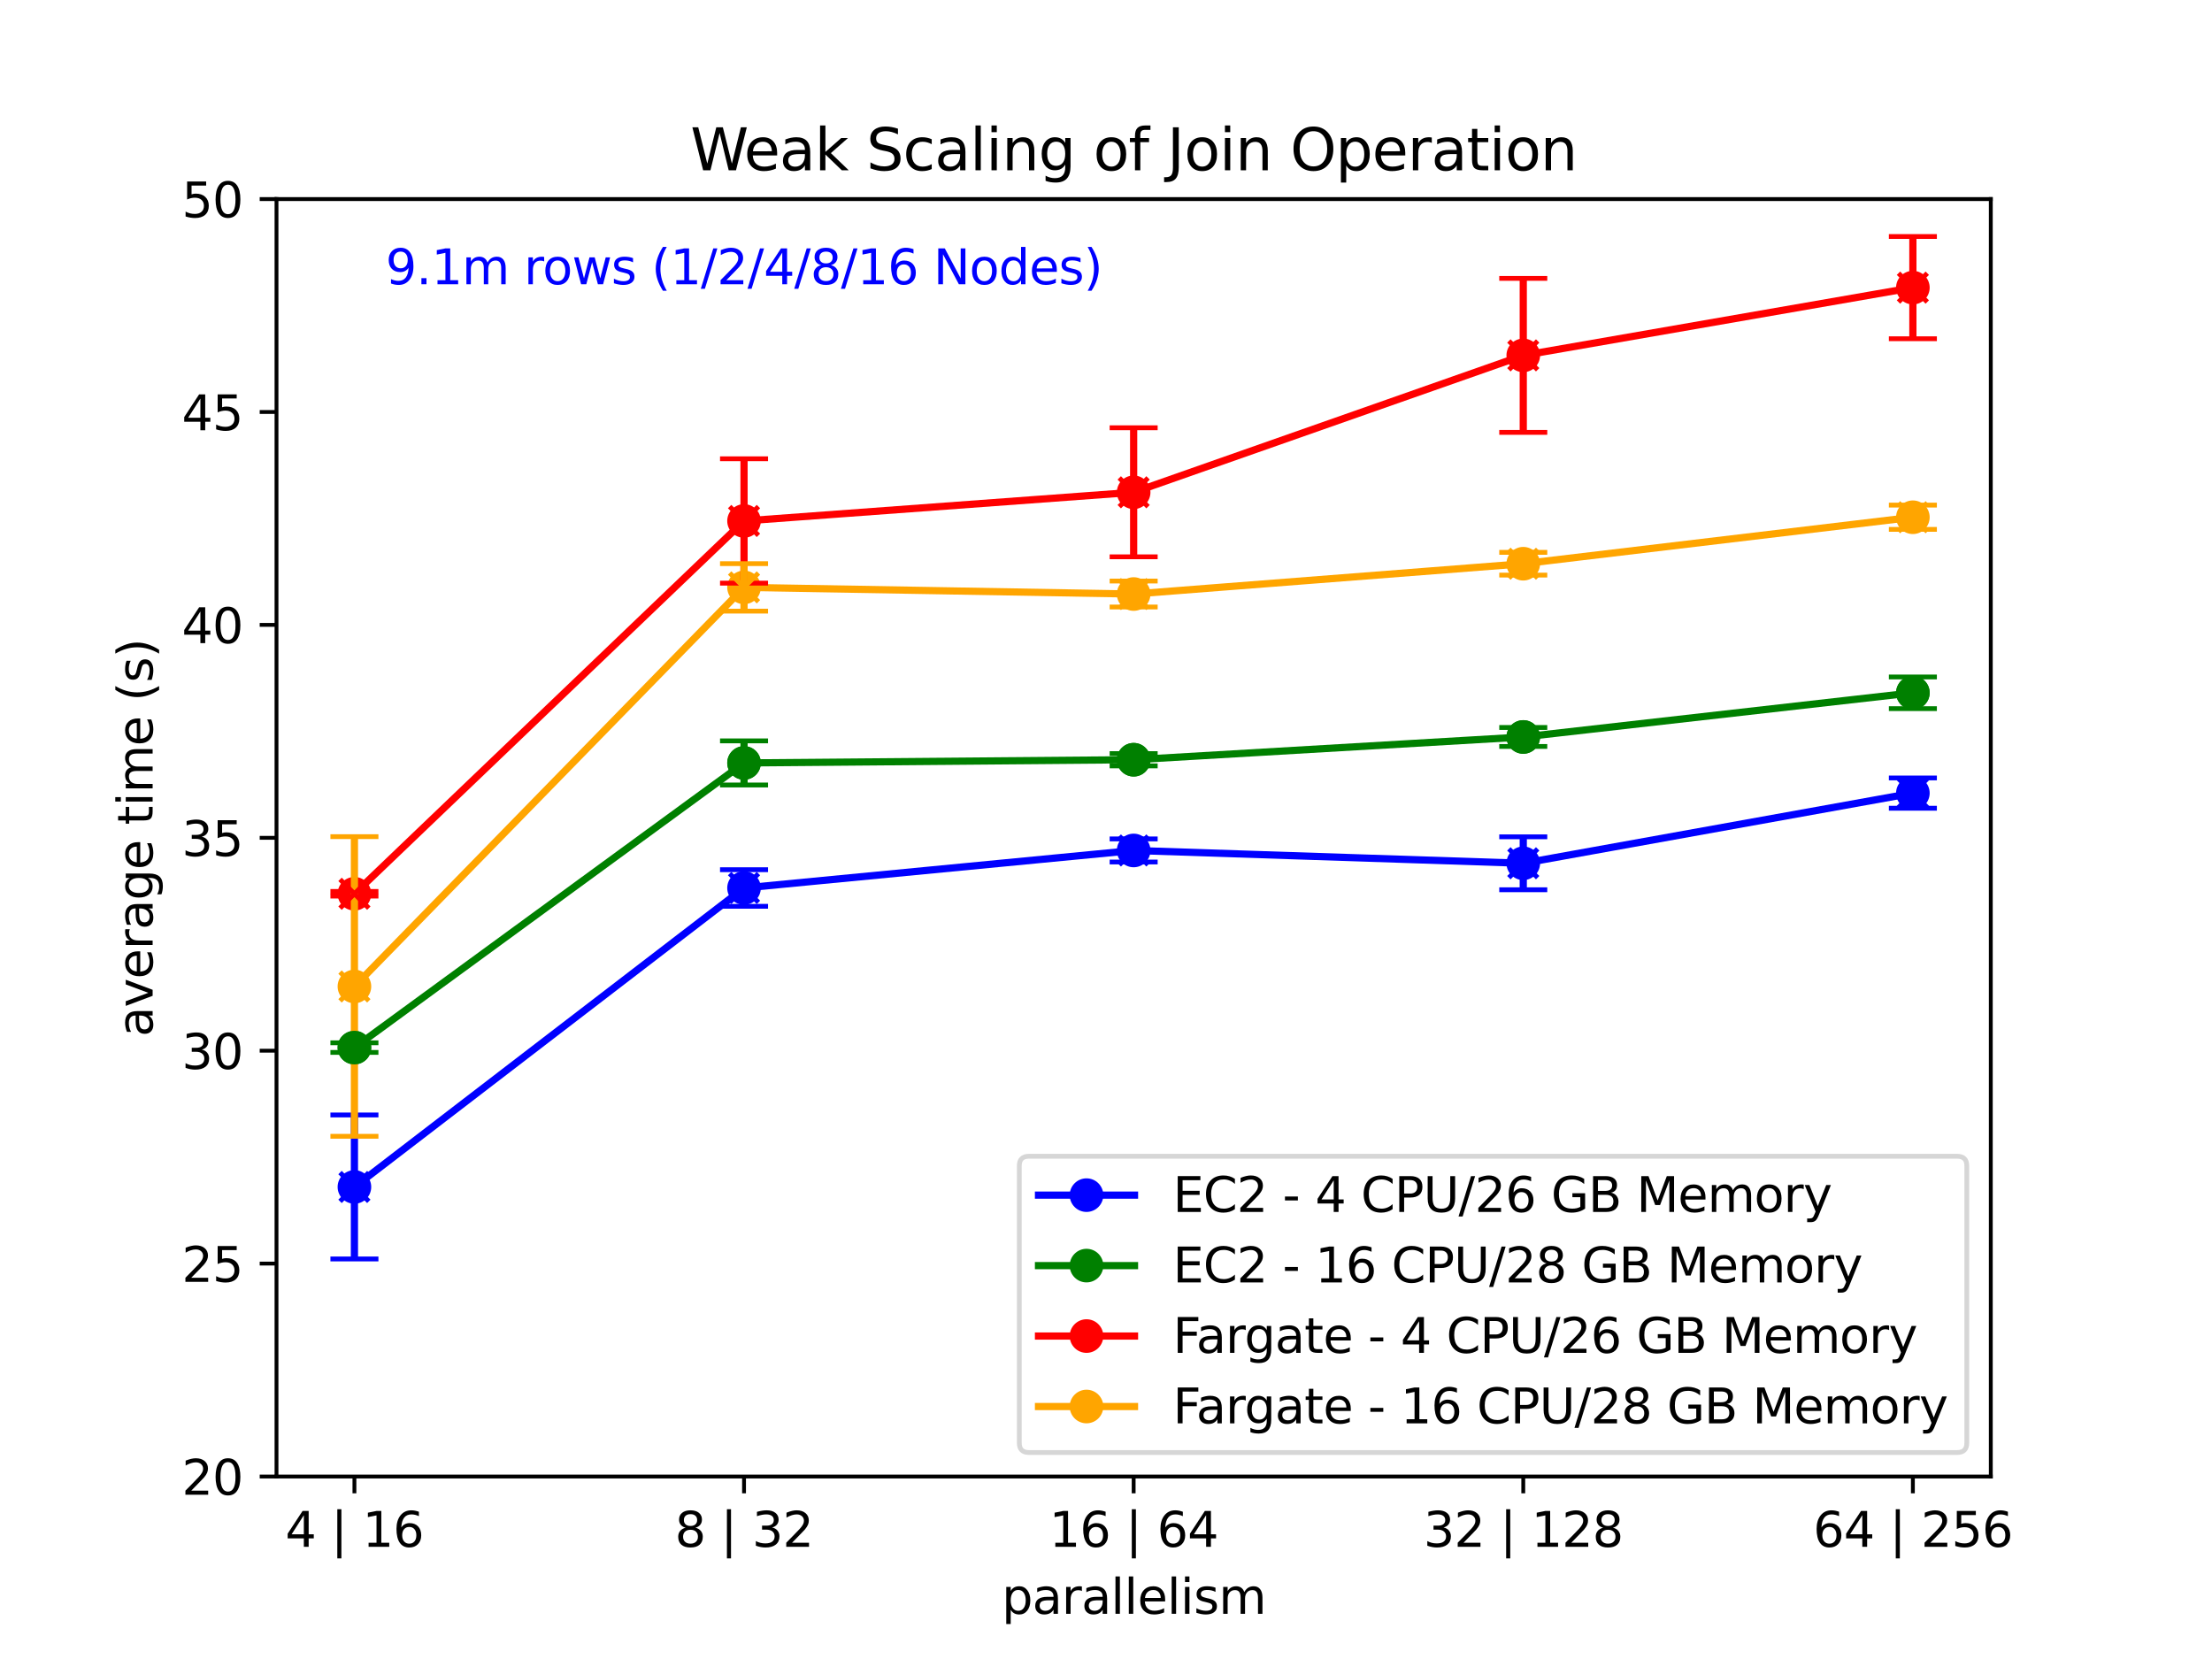 <?xml version="1.0" encoding="utf-8" standalone="no"?>
<!DOCTYPE svg PUBLIC "-//W3C//DTD SVG 1.1//EN"
  "http://www.w3.org/Graphics/SVG/1.1/DTD/svg11.dtd">
<svg xmlns:xlink="http://www.w3.org/1999/xlink" width="460.8pt" height="345.6pt" viewBox="0 0 460.8 345.6" xmlns="http://www.w3.org/2000/svg" version="1.1">
 <defs>
  <style type="text/css">*{stroke-linejoin: round; stroke-linecap: butt}</style>
 </defs>
 <g id="figure_1">
  <g id="patch_1">
   <path d="M 0 345.6 
L 460.8 345.6 
L 460.8 0 
L 0 0 
z
" style="fill: #ffffff"/>
  </g>
  <g id="axes_1">
   <g id="patch_2">
    <path d="M 57.6 307.584 
L 414.72 307.584 
L 414.72 41.472 
L 57.6 41.472 
z
" style="fill: #ffffff"/>
   </g>
   <g id="matplotlib.axis_1">
    <g id="xtick_1">
     <g id="line2d_1">
      <defs>
       <path id="m2f61c74925" d="M 0 0 
L 0 3.5 
" style="stroke: #000000; stroke-width: 0.8"/>
      </defs>
      <g>
       <use xlink:href="#m2f61c74925" x="73.833" y="307.584" style="stroke: #000000; stroke-width: 0.8"/>
      </g>
     </g>
     <g id="text_1">
      <!-- 4 | 16 -->
      <g transform="translate(59.426 322.226) scale(0.1 -0.1)">
       <defs>
        <path id="DejaVuSans-34" d="M 2419 4116 
L 825 1625 
L 2419 1625 
L 2419 4116 
z
M 2253 4666 
L 3047 4666 
L 3047 1625 
L 3713 1625 
L 3713 1100 
L 3047 1100 
L 3047 0 
L 2419 0 
L 2419 1100 
L 313 1100 
L 313 1709 
L 2253 4666 
z
" transform="scale(0.016)"/>
        <path id="DejaVuSans-20" transform="scale(0.016)"/>
        <path id="DejaVuSans-7c" d="M 1344 4891 
L 1344 -1509 
L 813 -1509 
L 813 4891 
L 1344 4891 
z
" transform="scale(0.016)"/>
        <path id="DejaVuSans-31" d="M 794 531 
L 1825 531 
L 1825 4091 
L 703 3866 
L 703 4441 
L 1819 4666 
L 2450 4666 
L 2450 531 
L 3481 531 
L 3481 0 
L 794 0 
L 794 531 
z
" transform="scale(0.016)"/>
        <path id="DejaVuSans-36" d="M 2113 2584 
Q 1688 2584 1439 2293 
Q 1191 2003 1191 1497 
Q 1191 994 1439 701 
Q 1688 409 2113 409 
Q 2538 409 2786 701 
Q 3034 994 3034 1497 
Q 3034 2003 2786 2293 
Q 2538 2584 2113 2584 
z
M 3366 4563 
L 3366 3988 
Q 3128 4100 2886 4159 
Q 2644 4219 2406 4219 
Q 1781 4219 1451 3797 
Q 1122 3375 1075 2522 
Q 1259 2794 1537 2939 
Q 1816 3084 2150 3084 
Q 2853 3084 3261 2657 
Q 3669 2231 3669 1497 
Q 3669 778 3244 343 
Q 2819 -91 2113 -91 
Q 1303 -91 875 529 
Q 447 1150 447 2328 
Q 447 3434 972 4092 
Q 1497 4750 2381 4750 
Q 2619 4750 2861 4703 
Q 3103 4656 3366 4563 
z
" transform="scale(0.016)"/>
       </defs>
       <use xlink:href="#DejaVuSans-34"/>
       <use xlink:href="#DejaVuSans-20" x="63.623"/>
       <use xlink:href="#DejaVuSans-7c" x="95.41"/>
       <use xlink:href="#DejaVuSans-20" x="129.102"/>
       <use xlink:href="#DejaVuSans-31" x="160.889"/>
       <use xlink:href="#DejaVuSans-36" x="224.512"/>
      </g>
     </g>
    </g>
    <g id="xtick_2">
     <g id="line2d_2">
      <g>
       <use xlink:href="#m2f61c74925" x="154.996" y="307.584" style="stroke: #000000; stroke-width: 0.8"/>
      </g>
     </g>
     <g id="text_2">
      <!-- 8 | 32 -->
      <g transform="translate(140.59 322.226) scale(0.1 -0.1)">
       <defs>
        <path id="DejaVuSans-38" d="M 2034 2216 
Q 1584 2216 1326 1975 
Q 1069 1734 1069 1313 
Q 1069 891 1326 650 
Q 1584 409 2034 409 
Q 2484 409 2743 651 
Q 3003 894 3003 1313 
Q 3003 1734 2745 1975 
Q 2488 2216 2034 2216 
z
M 1403 2484 
Q 997 2584 770 2862 
Q 544 3141 544 3541 
Q 544 4100 942 4425 
Q 1341 4750 2034 4750 
Q 2731 4750 3128 4425 
Q 3525 4100 3525 3541 
Q 3525 3141 3298 2862 
Q 3072 2584 2669 2484 
Q 3125 2378 3379 2068 
Q 3634 1759 3634 1313 
Q 3634 634 3220 271 
Q 2806 -91 2034 -91 
Q 1263 -91 848 271 
Q 434 634 434 1313 
Q 434 1759 690 2068 
Q 947 2378 1403 2484 
z
M 1172 3481 
Q 1172 3119 1398 2916 
Q 1625 2713 2034 2713 
Q 2441 2713 2670 2916 
Q 2900 3119 2900 3481 
Q 2900 3844 2670 4047 
Q 2441 4250 2034 4250 
Q 1625 4250 1398 4047 
Q 1172 3844 1172 3481 
z
" transform="scale(0.016)"/>
        <path id="DejaVuSans-33" d="M 2597 2516 
Q 3050 2419 3304 2112 
Q 3559 1806 3559 1356 
Q 3559 666 3084 287 
Q 2609 -91 1734 -91 
Q 1441 -91 1130 -33 
Q 819 25 488 141 
L 488 750 
Q 750 597 1062 519 
Q 1375 441 1716 441 
Q 2309 441 2620 675 
Q 2931 909 2931 1356 
Q 2931 1769 2642 2001 
Q 2353 2234 1838 2234 
L 1294 2234 
L 1294 2753 
L 1863 2753 
Q 2328 2753 2575 2939 
Q 2822 3125 2822 3475 
Q 2822 3834 2567 4026 
Q 2313 4219 1838 4219 
Q 1578 4219 1281 4162 
Q 984 4106 628 3988 
L 628 4550 
Q 988 4650 1302 4700 
Q 1616 4750 1894 4750 
Q 2613 4750 3031 4423 
Q 3450 4097 3450 3541 
Q 3450 3153 3228 2886 
Q 3006 2619 2597 2516 
z
" transform="scale(0.016)"/>
        <path id="DejaVuSans-32" d="M 1228 531 
L 3431 531 
L 3431 0 
L 469 0 
L 469 531 
Q 828 903 1448 1529 
Q 2069 2156 2228 2338 
Q 2531 2678 2651 2914 
Q 2772 3150 2772 3378 
Q 2772 3750 2511 3984 
Q 2250 4219 1831 4219 
Q 1534 4219 1204 4116 
Q 875 4013 500 3803 
L 500 4441 
Q 881 4594 1212 4672 
Q 1544 4750 1819 4750 
Q 2544 4750 2975 4387 
Q 3406 4025 3406 3419 
Q 3406 3131 3298 2873 
Q 3191 2616 2906 2266 
Q 2828 2175 2409 1742 
Q 1991 1309 1228 531 
z
" transform="scale(0.016)"/>
       </defs>
       <use xlink:href="#DejaVuSans-38"/>
       <use xlink:href="#DejaVuSans-20" x="63.623"/>
       <use xlink:href="#DejaVuSans-7c" x="95.41"/>
       <use xlink:href="#DejaVuSans-20" x="129.102"/>
       <use xlink:href="#DejaVuSans-33" x="160.889"/>
       <use xlink:href="#DejaVuSans-32" x="224.512"/>
      </g>
     </g>
    </g>
    <g id="xtick_3">
     <g id="line2d_3">
      <g>
       <use xlink:href="#m2f61c74925" x="236.16" y="307.584" style="stroke: #000000; stroke-width: 0.8"/>
      </g>
     </g>
     <g id="text_3">
      <!-- 16 | 64 -->
      <g transform="translate(218.572 322.226) scale(0.1 -0.1)">
       <use xlink:href="#DejaVuSans-31"/>
       <use xlink:href="#DejaVuSans-36" x="63.623"/>
       <use xlink:href="#DejaVuSans-20" x="127.246"/>
       <use xlink:href="#DejaVuSans-7c" x="159.033"/>
       <use xlink:href="#DejaVuSans-20" x="192.725"/>
       <use xlink:href="#DejaVuSans-36" x="224.512"/>
       <use xlink:href="#DejaVuSans-34" x="288.135"/>
      </g>
     </g>
    </g>
    <g id="xtick_4">
     <g id="line2d_4">
      <g>
       <use xlink:href="#m2f61c74925" x="317.324" y="307.584" style="stroke: #000000; stroke-width: 0.8"/>
      </g>
     </g>
     <g id="text_4">
      <!-- 32 | 128 -->
      <g transform="translate(296.555 322.226) scale(0.1 -0.1)">
       <use xlink:href="#DejaVuSans-33"/>
       <use xlink:href="#DejaVuSans-32" x="63.623"/>
       <use xlink:href="#DejaVuSans-20" x="127.246"/>
       <use xlink:href="#DejaVuSans-7c" x="159.033"/>
       <use xlink:href="#DejaVuSans-20" x="192.725"/>
       <use xlink:href="#DejaVuSans-31" x="224.512"/>
       <use xlink:href="#DejaVuSans-32" x="288.135"/>
       <use xlink:href="#DejaVuSans-38" x="351.758"/>
      </g>
     </g>
    </g>
    <g id="xtick_5">
     <g id="line2d_5">
      <g>
       <use xlink:href="#m2f61c74925" x="398.487" y="307.584" style="stroke: #000000; stroke-width: 0.8"/>
      </g>
     </g>
     <g id="text_5">
      <!-- 64 | 256 -->
      <g transform="translate(377.719 322.226) scale(0.1 -0.1)">
       <defs>
        <path id="DejaVuSans-35" d="M 691 4666 
L 3169 4666 
L 3169 4134 
L 1269 4134 
L 1269 2991 
Q 1406 3038 1543 3061 
Q 1681 3084 1819 3084 
Q 2600 3084 3056 2656 
Q 3513 2228 3513 1497 
Q 3513 744 3044 326 
Q 2575 -91 1722 -91 
Q 1428 -91 1123 -41 
Q 819 9 494 109 
L 494 744 
Q 775 591 1075 516 
Q 1375 441 1709 441 
Q 2250 441 2565 725 
Q 2881 1009 2881 1497 
Q 2881 1984 2565 2268 
Q 2250 2553 1709 2553 
Q 1456 2553 1204 2497 
Q 953 2441 691 2322 
L 691 4666 
z
" transform="scale(0.016)"/>
       </defs>
       <use xlink:href="#DejaVuSans-36"/>
       <use xlink:href="#DejaVuSans-34" x="63.623"/>
       <use xlink:href="#DejaVuSans-20" x="127.246"/>
       <use xlink:href="#DejaVuSans-7c" x="159.033"/>
       <use xlink:href="#DejaVuSans-20" x="192.725"/>
       <use xlink:href="#DejaVuSans-32" x="224.512"/>
       <use xlink:href="#DejaVuSans-35" x="288.135"/>
       <use xlink:href="#DejaVuSans-36" x="351.758"/>
      </g>
     </g>
    </g>
    <g id="text_6">
     <!-- parallelism -->
     <g transform="translate(208.694 336.182) scale(0.1 -0.1)">
      <defs>
       <path id="DejaVuSans-70" d="M 1159 525 
L 1159 -1331 
L 581 -1331 
L 581 3500 
L 1159 3500 
L 1159 2969 
Q 1341 3281 1617 3432 
Q 1894 3584 2278 3584 
Q 2916 3584 3314 3078 
Q 3713 2572 3713 1747 
Q 3713 922 3314 415 
Q 2916 -91 2278 -91 
Q 1894 -91 1617 61 
Q 1341 213 1159 525 
z
M 3116 1747 
Q 3116 2381 2855 2742 
Q 2594 3103 2138 3103 
Q 1681 3103 1420 2742 
Q 1159 2381 1159 1747 
Q 1159 1113 1420 752 
Q 1681 391 2138 391 
Q 2594 391 2855 752 
Q 3116 1113 3116 1747 
z
" transform="scale(0.016)"/>
       <path id="DejaVuSans-61" d="M 2194 1759 
Q 1497 1759 1228 1600 
Q 959 1441 959 1056 
Q 959 750 1161 570 
Q 1363 391 1709 391 
Q 2188 391 2477 730 
Q 2766 1069 2766 1631 
L 2766 1759 
L 2194 1759 
z
M 3341 1997 
L 3341 0 
L 2766 0 
L 2766 531 
Q 2569 213 2275 61 
Q 1981 -91 1556 -91 
Q 1019 -91 701 211 
Q 384 513 384 1019 
Q 384 1609 779 1909 
Q 1175 2209 1959 2209 
L 2766 2209 
L 2766 2266 
Q 2766 2663 2505 2880 
Q 2244 3097 1772 3097 
Q 1472 3097 1187 3025 
Q 903 2953 641 2809 
L 641 3341 
Q 956 3463 1253 3523 
Q 1550 3584 1831 3584 
Q 2591 3584 2966 3190 
Q 3341 2797 3341 1997 
z
" transform="scale(0.016)"/>
       <path id="DejaVuSans-72" d="M 2631 2963 
Q 2534 3019 2420 3045 
Q 2306 3072 2169 3072 
Q 1681 3072 1420 2755 
Q 1159 2438 1159 1844 
L 1159 0 
L 581 0 
L 581 3500 
L 1159 3500 
L 1159 2956 
Q 1341 3275 1631 3429 
Q 1922 3584 2338 3584 
Q 2397 3584 2469 3576 
Q 2541 3569 2628 3553 
L 2631 2963 
z
" transform="scale(0.016)"/>
       <path id="DejaVuSans-6c" d="M 603 4863 
L 1178 4863 
L 1178 0 
L 603 0 
L 603 4863 
z
" transform="scale(0.016)"/>
       <path id="DejaVuSans-65" d="M 3597 1894 
L 3597 1613 
L 953 1613 
Q 991 1019 1311 708 
Q 1631 397 2203 397 
Q 2534 397 2845 478 
Q 3156 559 3463 722 
L 3463 178 
Q 3153 47 2828 -22 
Q 2503 -91 2169 -91 
Q 1331 -91 842 396 
Q 353 884 353 1716 
Q 353 2575 817 3079 
Q 1281 3584 2069 3584 
Q 2775 3584 3186 3129 
Q 3597 2675 3597 1894 
z
M 3022 2063 
Q 3016 2534 2758 2815 
Q 2500 3097 2075 3097 
Q 1594 3097 1305 2825 
Q 1016 2553 972 2059 
L 3022 2063 
z
" transform="scale(0.016)"/>
       <path id="DejaVuSans-69" d="M 603 3500 
L 1178 3500 
L 1178 0 
L 603 0 
L 603 3500 
z
M 603 4863 
L 1178 4863 
L 1178 4134 
L 603 4134 
L 603 4863 
z
" transform="scale(0.016)"/>
       <path id="DejaVuSans-73" d="M 2834 3397 
L 2834 2853 
Q 2591 2978 2328 3040 
Q 2066 3103 1784 3103 
Q 1356 3103 1142 2972 
Q 928 2841 928 2578 
Q 928 2378 1081 2264 
Q 1234 2150 1697 2047 
L 1894 2003 
Q 2506 1872 2764 1633 
Q 3022 1394 3022 966 
Q 3022 478 2636 193 
Q 2250 -91 1575 -91 
Q 1294 -91 989 -36 
Q 684 19 347 128 
L 347 722 
Q 666 556 975 473 
Q 1284 391 1588 391 
Q 1994 391 2212 530 
Q 2431 669 2431 922 
Q 2431 1156 2273 1281 
Q 2116 1406 1581 1522 
L 1381 1569 
Q 847 1681 609 1914 
Q 372 2147 372 2553 
Q 372 3047 722 3315 
Q 1072 3584 1716 3584 
Q 2034 3584 2315 3537 
Q 2597 3491 2834 3397 
z
" transform="scale(0.016)"/>
       <path id="DejaVuSans-6d" d="M 3328 2828 
Q 3544 3216 3844 3400 
Q 4144 3584 4550 3584 
Q 5097 3584 5394 3201 
Q 5691 2819 5691 2113 
L 5691 0 
L 5113 0 
L 5113 2094 
Q 5113 2597 4934 2840 
Q 4756 3084 4391 3084 
Q 3944 3084 3684 2787 
Q 3425 2491 3425 1978 
L 3425 0 
L 2847 0 
L 2847 2094 
Q 2847 2600 2669 2842 
Q 2491 3084 2119 3084 
Q 1678 3084 1418 2786 
Q 1159 2488 1159 1978 
L 1159 0 
L 581 0 
L 581 3500 
L 1159 3500 
L 1159 2956 
Q 1356 3278 1631 3431 
Q 1906 3584 2284 3584 
Q 2666 3584 2933 3390 
Q 3200 3197 3328 2828 
z
" transform="scale(0.016)"/>
      </defs>
      <use xlink:href="#DejaVuSans-70"/>
      <use xlink:href="#DejaVuSans-61" x="63.477"/>
      <use xlink:href="#DejaVuSans-72" x="124.756"/>
      <use xlink:href="#DejaVuSans-61" x="165.869"/>
      <use xlink:href="#DejaVuSans-6c" x="227.148"/>
      <use xlink:href="#DejaVuSans-6c" x="254.932"/>
      <use xlink:href="#DejaVuSans-65" x="282.715"/>
      <use xlink:href="#DejaVuSans-6c" x="344.238"/>
      <use xlink:href="#DejaVuSans-69" x="372.021"/>
      <use xlink:href="#DejaVuSans-73" x="399.805"/>
      <use xlink:href="#DejaVuSans-6d" x="451.904"/>
     </g>
    </g>
   </g>
   <g id="matplotlib.axis_2">
    <g id="ytick_1">
     <g id="line2d_6">
      <defs>
       <path id="m153f02f75f" d="M 0 0 
L -3.5 0 
" style="stroke: #000000; stroke-width: 0.8"/>
      </defs>
      <g>
       <use xlink:href="#m153f02f75f" x="57.6" y="307.584" style="stroke: #000000; stroke-width: 0.8"/>
      </g>
     </g>
     <g id="text_7">
      <!-- 20 -->
      <g transform="translate(37.875 311.383) scale(0.1 -0.1)">
       <defs>
        <path id="DejaVuSans-30" d="M 2034 4250 
Q 1547 4250 1301 3770 
Q 1056 3291 1056 2328 
Q 1056 1369 1301 889 
Q 1547 409 2034 409 
Q 2525 409 2770 889 
Q 3016 1369 3016 2328 
Q 3016 3291 2770 3770 
Q 2525 4250 2034 4250 
z
M 2034 4750 
Q 2819 4750 3233 4129 
Q 3647 3509 3647 2328 
Q 3647 1150 3233 529 
Q 2819 -91 2034 -91 
Q 1250 -91 836 529 
Q 422 1150 422 2328 
Q 422 3509 836 4129 
Q 1250 4750 2034 4750 
z
" transform="scale(0.016)"/>
       </defs>
       <use xlink:href="#DejaVuSans-32"/>
       <use xlink:href="#DejaVuSans-30" x="63.623"/>
      </g>
     </g>
    </g>
    <g id="ytick_2">
     <g id="line2d_7">
      <g>
       <use xlink:href="#m153f02f75f" x="57.6" y="263.232" style="stroke: #000000; stroke-width: 0.8"/>
      </g>
     </g>
     <g id="text_8">
      <!-- 25 -->
      <g transform="translate(37.875 267.031) scale(0.1 -0.1)">
       <use xlink:href="#DejaVuSans-32"/>
       <use xlink:href="#DejaVuSans-35" x="63.623"/>
      </g>
     </g>
    </g>
    <g id="ytick_3">
     <g id="line2d_8">
      <g>
       <use xlink:href="#m153f02f75f" x="57.6" y="218.88" style="stroke: #000000; stroke-width: 0.8"/>
      </g>
     </g>
     <g id="text_9">
      <!-- 30 -->
      <g transform="translate(37.875 222.679) scale(0.1 -0.1)">
       <use xlink:href="#DejaVuSans-33"/>
       <use xlink:href="#DejaVuSans-30" x="63.623"/>
      </g>
     </g>
    </g>
    <g id="ytick_4">
     <g id="line2d_9">
      <g>
       <use xlink:href="#m153f02f75f" x="57.6" y="174.528" style="stroke: #000000; stroke-width: 0.8"/>
      </g>
     </g>
     <g id="text_10">
      <!-- 35 -->
      <g transform="translate(37.875 178.327) scale(0.1 -0.1)">
       <use xlink:href="#DejaVuSans-33"/>
       <use xlink:href="#DejaVuSans-35" x="63.623"/>
      </g>
     </g>
    </g>
    <g id="ytick_5">
     <g id="line2d_10">
      <g>
       <use xlink:href="#m153f02f75f" x="57.6" y="130.176" style="stroke: #000000; stroke-width: 0.8"/>
      </g>
     </g>
     <g id="text_11">
      <!-- 40 -->
      <g transform="translate(37.875 133.975) scale(0.1 -0.1)">
       <use xlink:href="#DejaVuSans-34"/>
       <use xlink:href="#DejaVuSans-30" x="63.623"/>
      </g>
     </g>
    </g>
    <g id="ytick_6">
     <g id="line2d_11">
      <g>
       <use xlink:href="#m153f02f75f" x="57.6" y="85.824" style="stroke: #000000; stroke-width: 0.8"/>
      </g>
     </g>
     <g id="text_12">
      <!-- 45 -->
      <g transform="translate(37.875 89.623) scale(0.1 -0.1)">
       <use xlink:href="#DejaVuSans-34"/>
       <use xlink:href="#DejaVuSans-35" x="63.623"/>
      </g>
     </g>
    </g>
    <g id="ytick_7">
     <g id="line2d_12">
      <g>
       <use xlink:href="#m153f02f75f" x="57.6" y="41.472" style="stroke: #000000; stroke-width: 0.8"/>
      </g>
     </g>
     <g id="text_13">
      <!-- 50 -->
      <g transform="translate(37.875 45.271) scale(0.1 -0.1)">
       <use xlink:href="#DejaVuSans-35"/>
       <use xlink:href="#DejaVuSans-30" x="63.623"/>
      </g>
     </g>
    </g>
    <g id="text_14">
     <!-- average time (s) -->
     <g transform="translate(31.795 215.979) rotate(-90) scale(0.1 -0.1)">
      <defs>
       <path id="DejaVuSans-76" d="M 191 3500 
L 800 3500 
L 1894 563 
L 2988 3500 
L 3597 3500 
L 2284 0 
L 1503 0 
L 191 3500 
z
" transform="scale(0.016)"/>
       <path id="DejaVuSans-67" d="M 2906 1791 
Q 2906 2416 2648 2759 
Q 2391 3103 1925 3103 
Q 1463 3103 1205 2759 
Q 947 2416 947 1791 
Q 947 1169 1205 825 
Q 1463 481 1925 481 
Q 2391 481 2648 825 
Q 2906 1169 2906 1791 
z
M 3481 434 
Q 3481 -459 3084 -895 
Q 2688 -1331 1869 -1331 
Q 1566 -1331 1297 -1286 
Q 1028 -1241 775 -1147 
L 775 -588 
Q 1028 -725 1275 -790 
Q 1522 -856 1778 -856 
Q 2344 -856 2625 -561 
Q 2906 -266 2906 331 
L 2906 616 
Q 2728 306 2450 153 
Q 2172 0 1784 0 
Q 1141 0 747 490 
Q 353 981 353 1791 
Q 353 2603 747 3093 
Q 1141 3584 1784 3584 
Q 2172 3584 2450 3431 
Q 2728 3278 2906 2969 
L 2906 3500 
L 3481 3500 
L 3481 434 
z
" transform="scale(0.016)"/>
       <path id="DejaVuSans-74" d="M 1172 4494 
L 1172 3500 
L 2356 3500 
L 2356 3053 
L 1172 3053 
L 1172 1153 
Q 1172 725 1289 603 
Q 1406 481 1766 481 
L 2356 481 
L 2356 0 
L 1766 0 
Q 1100 0 847 248 
Q 594 497 594 1153 
L 594 3053 
L 172 3053 
L 172 3500 
L 594 3500 
L 594 4494 
L 1172 4494 
z
" transform="scale(0.016)"/>
       <path id="DejaVuSans-28" d="M 1984 4856 
Q 1566 4138 1362 3434 
Q 1159 2731 1159 2009 
Q 1159 1288 1364 580 
Q 1569 -128 1984 -844 
L 1484 -844 
Q 1016 -109 783 600 
Q 550 1309 550 2009 
Q 550 2706 781 3412 
Q 1013 4119 1484 4856 
L 1984 4856 
z
" transform="scale(0.016)"/>
       <path id="DejaVuSans-29" d="M 513 4856 
L 1013 4856 
Q 1481 4119 1714 3412 
Q 1947 2706 1947 2009 
Q 1947 1309 1714 600 
Q 1481 -109 1013 -844 
L 513 -844 
Q 928 -128 1133 580 
Q 1338 1288 1338 2009 
Q 1338 2731 1133 3434 
Q 928 4138 513 4856 
z
" transform="scale(0.016)"/>
      </defs>
      <use xlink:href="#DejaVuSans-61"/>
      <use xlink:href="#DejaVuSans-76" x="61.279"/>
      <use xlink:href="#DejaVuSans-65" x="120.459"/>
      <use xlink:href="#DejaVuSans-72" x="181.982"/>
      <use xlink:href="#DejaVuSans-61" x="223.096"/>
      <use xlink:href="#DejaVuSans-67" x="284.375"/>
      <use xlink:href="#DejaVuSans-65" x="347.852"/>
      <use xlink:href="#DejaVuSans-20" x="409.375"/>
      <use xlink:href="#DejaVuSans-74" x="441.162"/>
      <use xlink:href="#DejaVuSans-69" x="480.371"/>
      <use xlink:href="#DejaVuSans-6d" x="508.154"/>
      <use xlink:href="#DejaVuSans-65" x="605.566"/>
      <use xlink:href="#DejaVuSans-20" x="667.09"/>
      <use xlink:href="#DejaVuSans-28" x="698.877"/>
      <use xlink:href="#DejaVuSans-73" x="737.891"/>
      <use xlink:href="#DejaVuSans-29" x="789.99"/>
     </g>
    </g>
   </g>
   <g id="line2d_13">
    <path d="M 73.833 247.265 
L 154.996 184.985 
L 236.16 177.166 
L 317.324 179.837 
L 398.487 165.216 
" clip-path="url(#p736e698f18)" style="fill: none; stroke: #0000ff; stroke-width: 1.5; stroke-linecap: square"/>
    <defs>
     <path id="mf2f3f5ec9a" d="M 0 3 
C 0.796 3 1.559 2.684 2.121 2.121 
C 2.684 1.559 3 0.796 3 0 
C 3 -0.796 2.684 -1.559 2.121 -2.121 
C 1.559 -2.684 0.796 -3 0 -3 
C -0.796 -3 -1.559 -2.684 -2.121 -2.121 
C -2.684 -1.559 -3 -0.796 -3 0 
C -3 0.796 -2.684 1.559 -2.121 2.121 
C -1.559 2.684 -0.796 3 0 3 
z
" style="stroke: #0000ff"/>
    </defs>
    <g clip-path="url(#p736e698f18)">
     <use xlink:href="#mf2f3f5ec9a" x="73.833" y="247.265" style="fill: #0000ff; stroke: #0000ff"/>
     <use xlink:href="#mf2f3f5ec9a" x="154.996" y="184.985" style="fill: #0000ff; stroke: #0000ff"/>
     <use xlink:href="#mf2f3f5ec9a" x="236.16" y="177.166" style="fill: #0000ff; stroke: #0000ff"/>
     <use xlink:href="#mf2f3f5ec9a" x="317.324" y="179.837" style="fill: #0000ff; stroke: #0000ff"/>
     <use xlink:href="#mf2f3f5ec9a" x="398.487" y="165.216" style="fill: #0000ff; stroke: #0000ff"/>
    </g>
   </g>
   <g id="line2d_14">
    <path d="M 73.833 218.236 
L 154.996 158.933 
L 236.16 158.265 
L 317.324 153.523 
L 398.487 144.321 
" clip-path="url(#p736e698f18)" style="fill: none; stroke: #008000; stroke-width: 1.5; stroke-linecap: square"/>
    <defs>
     <path id="mc2e9b2262e" d="M 0 3 
C 0.796 3 1.559 2.684 2.121 2.121 
C 2.684 1.559 3 0.796 3 0 
C 3 -0.796 2.684 -1.559 2.121 -2.121 
C 1.559 -2.684 0.796 -3 0 -3 
C -0.796 -3 -1.559 -2.684 -2.121 -2.121 
C -2.684 -1.559 -3 -0.796 -3 0 
C -3 0.796 -2.684 1.559 -2.121 2.121 
C -1.559 2.684 -0.796 3 0 3 
z
" style="stroke: #008000"/>
    </defs>
    <g clip-path="url(#p736e698f18)">
     <use xlink:href="#mc2e9b2262e" x="73.833" y="218.236" style="fill: #008000; stroke: #008000"/>
     <use xlink:href="#mc2e9b2262e" x="154.996" y="158.933" style="fill: #008000; stroke: #008000"/>
     <use xlink:href="#mc2e9b2262e" x="236.16" y="158.265" style="fill: #008000; stroke: #008000"/>
     <use xlink:href="#mc2e9b2262e" x="317.324" y="153.523" style="fill: #008000; stroke: #008000"/>
     <use xlink:href="#mc2e9b2262e" x="398.487" y="144.321" style="fill: #008000; stroke: #008000"/>
    </g>
   </g>
   <g id="line2d_15">
    <path d="M 73.833 186.188 
L 154.996 108.524 
L 236.16 102.554 
L 317.324 74.032 
L 398.487 59.918 
" clip-path="url(#p736e698f18)" style="fill: none; stroke: #ff0000; stroke-width: 1.5; stroke-linecap: square"/>
    <defs>
     <path id="m6921d4f694" d="M 0 3 
C 0.796 3 1.559 2.684 2.121 2.121 
C 2.684 1.559 3 0.796 3 0 
C 3 -0.796 2.684 -1.559 2.121 -2.121 
C 1.559 -2.684 0.796 -3 0 -3 
C -0.796 -3 -1.559 -2.684 -2.121 -2.121 
C -2.684 -1.559 -3 -0.796 -3 0 
C -3 0.796 -2.684 1.559 -2.121 2.121 
C -1.559 2.684 -0.796 3 0 3 
z
" style="stroke: #ff0000"/>
    </defs>
    <g clip-path="url(#p736e698f18)">
     <use xlink:href="#m6921d4f694" x="73.833" y="186.188" style="fill: #ff0000; stroke: #ff0000"/>
     <use xlink:href="#m6921d4f694" x="154.996" y="108.524" style="fill: #ff0000; stroke: #ff0000"/>
     <use xlink:href="#m6921d4f694" x="236.16" y="102.554" style="fill: #ff0000; stroke: #ff0000"/>
     <use xlink:href="#m6921d4f694" x="317.324" y="74.032" style="fill: #ff0000; stroke: #ff0000"/>
     <use xlink:href="#m6921d4f694" x="398.487" y="59.918" style="fill: #ff0000; stroke: #ff0000"/>
    </g>
   </g>
   <g id="line2d_16">
    <path d="M 73.833 205.499 
L 154.996 122.363 
L 236.16 123.748 
L 317.324 117.433 
L 398.487 107.751 
" clip-path="url(#p736e698f18)" style="fill: none; stroke: #ffa500; stroke-width: 1.5; stroke-linecap: square"/>
    <defs>
     <path id="m86618a7e07" d="M 0 3 
C 0.796 3 1.559 2.684 2.121 2.121 
C 2.684 1.559 3 0.796 3 0 
C 3 -0.796 2.684 -1.559 2.121 -2.121 
C 1.559 -2.684 0.796 -3 0 -3 
C -0.796 -3 -1.559 -2.684 -2.121 -2.121 
C -2.684 -1.559 -3 -0.796 -3 0 
C -3 0.796 -2.684 1.559 -2.121 2.121 
C -1.559 2.684 -0.796 3 0 3 
z
" style="stroke: #ffa500"/>
    </defs>
    <g clip-path="url(#p736e698f18)">
     <use xlink:href="#m86618a7e07" x="73.833" y="205.499" style="fill: #ffa500; stroke: #ffa500"/>
     <use xlink:href="#m86618a7e07" x="154.996" y="122.363" style="fill: #ffa500; stroke: #ffa500"/>
     <use xlink:href="#m86618a7e07" x="236.16" y="123.748" style="fill: #ffa500; stroke: #ffa500"/>
     <use xlink:href="#m86618a7e07" x="317.324" y="117.433" style="fill: #ffa500; stroke: #ffa500"/>
     <use xlink:href="#m86618a7e07" x="398.487" y="107.751" style="fill: #ffa500; stroke: #ffa500"/>
    </g>
   </g>
   <g id="LineCollection_1">
    <path d="M 73.833 262.263 
L 73.833 232.268 
" clip-path="url(#p736e698f18)" style="fill: none; stroke: #0000ff; stroke-width: 1.5"/>
    <path d="M 154.996 188.797 
L 154.996 181.174 
" clip-path="url(#p736e698f18)" style="fill: none; stroke: #0000ff; stroke-width: 1.5"/>
    <path d="M 236.16 179.573 
L 236.16 174.759 
" clip-path="url(#p736e698f18)" style="fill: none; stroke: #0000ff; stroke-width: 1.5"/>
    <path d="M 317.324 185.354 
L 317.324 174.32 
" clip-path="url(#p736e698f18)" style="fill: none; stroke: #0000ff; stroke-width: 1.5"/>
    <path d="M 398.487 168.37 
L 398.487 162.062 
" clip-path="url(#p736e698f18)" style="fill: none; stroke: #0000ff; stroke-width: 1.5"/>
   </g>
   <g id="line2d_17">
    <defs>
     <path id="m402ce27ad4" d="M 5 0 
L -5 -0 
" style="stroke: #0000ff"/>
    </defs>
    <g clip-path="url(#p736e698f18)">
     <use xlink:href="#m402ce27ad4" x="73.833" y="262.263" style="fill: #0000ff; stroke: #0000ff"/>
     <use xlink:href="#m402ce27ad4" x="154.996" y="188.797" style="fill: #0000ff; stroke: #0000ff"/>
     <use xlink:href="#m402ce27ad4" x="236.16" y="179.573" style="fill: #0000ff; stroke: #0000ff"/>
     <use xlink:href="#m402ce27ad4" x="317.324" y="185.354" style="fill: #0000ff; stroke: #0000ff"/>
     <use xlink:href="#m402ce27ad4" x="398.487" y="168.37" style="fill: #0000ff; stroke: #0000ff"/>
    </g>
   </g>
   <g id="line2d_18">
    <g clip-path="url(#p736e698f18)">
     <use xlink:href="#m402ce27ad4" x="73.833" y="232.268" style="fill: #0000ff; stroke: #0000ff"/>
     <use xlink:href="#m402ce27ad4" x="154.996" y="181.174" style="fill: #0000ff; stroke: #0000ff"/>
     <use xlink:href="#m402ce27ad4" x="236.16" y="174.759" style="fill: #0000ff; stroke: #0000ff"/>
     <use xlink:href="#m402ce27ad4" x="317.324" y="174.32" style="fill: #0000ff; stroke: #0000ff"/>
     <use xlink:href="#m402ce27ad4" x="398.487" y="162.062" style="fill: #0000ff; stroke: #0000ff"/>
    </g>
   </g>
   <g id="LineCollection_2">
    <path d="M 73.833 219.239 
L 73.833 217.233 
" clip-path="url(#p736e698f18)" style="fill: none; stroke: #008000; stroke-width: 1.5"/>
    <path d="M 154.996 163.529 
L 154.996 154.337 
" clip-path="url(#p736e698f18)" style="fill: none; stroke: #008000; stroke-width: 1.5"/>
    <path d="M 236.16 159.548 
L 236.16 156.983 
" clip-path="url(#p736e698f18)" style="fill: none; stroke: #008000; stroke-width: 1.5"/>
    <path d="M 317.324 155.498 
L 317.324 151.547 
" clip-path="url(#p736e698f18)" style="fill: none; stroke: #008000; stroke-width: 1.5"/>
    <path d="M 398.487 147.618 
L 398.487 141.024 
" clip-path="url(#p736e698f18)" style="fill: none; stroke: #008000; stroke-width: 1.5"/>
   </g>
   <g id="line2d_19">
    <defs>
     <path id="m02619ab230" d="M 5 0 
L -5 -0 
" style="stroke: #008000"/>
    </defs>
    <g clip-path="url(#p736e698f18)">
     <use xlink:href="#m02619ab230" x="73.833" y="219.239" style="fill: #008000; stroke: #008000"/>
     <use xlink:href="#m02619ab230" x="154.996" y="163.529" style="fill: #008000; stroke: #008000"/>
     <use xlink:href="#m02619ab230" x="236.16" y="159.548" style="fill: #008000; stroke: #008000"/>
     <use xlink:href="#m02619ab230" x="317.324" y="155.498" style="fill: #008000; stroke: #008000"/>
     <use xlink:href="#m02619ab230" x="398.487" y="147.618" style="fill: #008000; stroke: #008000"/>
    </g>
   </g>
   <g id="line2d_20">
    <g clip-path="url(#p736e698f18)">
     <use xlink:href="#m02619ab230" x="73.833" y="217.233" style="fill: #008000; stroke: #008000"/>
     <use xlink:href="#m02619ab230" x="154.996" y="154.337" style="fill: #008000; stroke: #008000"/>
     <use xlink:href="#m02619ab230" x="236.16" y="156.983" style="fill: #008000; stroke: #008000"/>
     <use xlink:href="#m02619ab230" x="317.324" y="151.547" style="fill: #008000; stroke: #008000"/>
     <use xlink:href="#m02619ab230" x="398.487" y="141.024" style="fill: #008000; stroke: #008000"/>
    </g>
   </g>
   <g id="LineCollection_3">
    <path d="M 73.833 186.667 
L 73.833 185.709 
" clip-path="url(#p736e698f18)" style="fill: none; stroke: #ff0000; stroke-width: 1.5"/>
    <path d="M 154.996 121.478 
L 154.996 95.57 
" clip-path="url(#p736e698f18)" style="fill: none; stroke: #ff0000; stroke-width: 1.5"/>
    <path d="M 236.16 115.995 
L 236.16 89.113 
" clip-path="url(#p736e698f18)" style="fill: none; stroke: #ff0000; stroke-width: 1.5"/>
    <path d="M 317.324 90.073 
L 317.324 57.992 
" clip-path="url(#p736e698f18)" style="fill: none; stroke: #ff0000; stroke-width: 1.5"/>
    <path d="M 398.487 70.564 
L 398.487 49.272 
" clip-path="url(#p736e698f18)" style="fill: none; stroke: #ff0000; stroke-width: 1.5"/>
   </g>
   <g id="line2d_21">
    <defs>
     <path id="m68af55517a" d="M 5 0 
L -5 -0 
" style="stroke: #ff0000"/>
    </defs>
    <g clip-path="url(#p736e698f18)">
     <use xlink:href="#m68af55517a" x="73.833" y="186.667" style="fill: #ff0000; stroke: #ff0000"/>
     <use xlink:href="#m68af55517a" x="154.996" y="121.478" style="fill: #ff0000; stroke: #ff0000"/>
     <use xlink:href="#m68af55517a" x="236.16" y="115.995" style="fill: #ff0000; stroke: #ff0000"/>
     <use xlink:href="#m68af55517a" x="317.324" y="90.073" style="fill: #ff0000; stroke: #ff0000"/>
     <use xlink:href="#m68af55517a" x="398.487" y="70.564" style="fill: #ff0000; stroke: #ff0000"/>
    </g>
   </g>
   <g id="line2d_22">
    <g clip-path="url(#p736e698f18)">
     <use xlink:href="#m68af55517a" x="73.833" y="185.709" style="fill: #ff0000; stroke: #ff0000"/>
     <use xlink:href="#m68af55517a" x="154.996" y="95.57" style="fill: #ff0000; stroke: #ff0000"/>
     <use xlink:href="#m68af55517a" x="236.16" y="89.113" style="fill: #ff0000; stroke: #ff0000"/>
     <use xlink:href="#m68af55517a" x="317.324" y="57.992" style="fill: #ff0000; stroke: #ff0000"/>
     <use xlink:href="#m68af55517a" x="398.487" y="49.272" style="fill: #ff0000; stroke: #ff0000"/>
    </g>
   </g>
   <g id="LineCollection_4">
    <path d="M 73.833 236.711 
L 73.833 174.287 
" clip-path="url(#p736e698f18)" style="fill: none; stroke: #ffa500; stroke-width: 1.5"/>
    <path d="M 154.996 127.306 
L 154.996 117.419 
" clip-path="url(#p736e698f18)" style="fill: none; stroke: #ffa500; stroke-width: 1.5"/>
    <path d="M 236.16 126.451 
L 236.16 121.044 
" clip-path="url(#p736e698f18)" style="fill: none; stroke: #ffa500; stroke-width: 1.5"/>
    <path d="M 317.324 119.802 
L 317.324 115.064 
" clip-path="url(#p736e698f18)" style="fill: none; stroke: #ffa500; stroke-width: 1.5"/>
    <path d="M 398.487 110.278 
L 398.487 105.223 
" clip-path="url(#p736e698f18)" style="fill: none; stroke: #ffa500; stroke-width: 1.5"/>
   </g>
   <g id="line2d_23">
    <defs>
     <path id="mdd4668c4df" d="M 5 0 
L -5 -0 
" style="stroke: #ffa500"/>
    </defs>
    <g clip-path="url(#p736e698f18)">
     <use xlink:href="#mdd4668c4df" x="73.833" y="236.711" style="fill: #ffa500; stroke: #ffa500"/>
     <use xlink:href="#mdd4668c4df" x="154.996" y="127.306" style="fill: #ffa500; stroke: #ffa500"/>
     <use xlink:href="#mdd4668c4df" x="236.16" y="126.451" style="fill: #ffa500; stroke: #ffa500"/>
     <use xlink:href="#mdd4668c4df" x="317.324" y="119.802" style="fill: #ffa500; stroke: #ffa500"/>
     <use xlink:href="#mdd4668c4df" x="398.487" y="110.278" style="fill: #ffa500; stroke: #ffa500"/>
    </g>
   </g>
   <g id="line2d_24">
    <g clip-path="url(#p736e698f18)">
     <use xlink:href="#mdd4668c4df" x="73.833" y="174.287" style="fill: #ffa500; stroke: #ffa500"/>
     <use xlink:href="#mdd4668c4df" x="154.996" y="117.419" style="fill: #ffa500; stroke: #ffa500"/>
     <use xlink:href="#mdd4668c4df" x="236.16" y="121.044" style="fill: #ffa500; stroke: #ffa500"/>
     <use xlink:href="#mdd4668c4df" x="317.324" y="115.064" style="fill: #ffa500; stroke: #ffa500"/>
     <use xlink:href="#mdd4668c4df" x="398.487" y="105.223" style="fill: #ffa500; stroke: #ffa500"/>
    </g>
   </g>
   <g id="line2d_25">
    <defs>
     <path id="mc328277700" d="M -3 3 
L 3 -3 
M -3 -3 
L 3 3 
" style="stroke: #0000ff"/>
    </defs>
    <g clip-path="url(#p736e698f18)">
     <use xlink:href="#mc328277700" x="73.833" y="247.265" style="fill: #0000ff; stroke: #0000ff"/>
     <use xlink:href="#mc328277700" x="154.996" y="184.985" style="fill: #0000ff; stroke: #0000ff"/>
     <use xlink:href="#mc328277700" x="236.16" y="177.166" style="fill: #0000ff; stroke: #0000ff"/>
     <use xlink:href="#mc328277700" x="317.324" y="179.837" style="fill: #0000ff; stroke: #0000ff"/>
     <use xlink:href="#mc328277700" x="398.487" y="165.216" style="fill: #0000ff; stroke: #0000ff"/>
    </g>
   </g>
   <g id="line2d_26">
    <g clip-path="url(#p736e698f18)">
     <use xlink:href="#mc2e9b2262e" x="73.833" y="218.236" style="fill: #008000; stroke: #008000"/>
     <use xlink:href="#mc2e9b2262e" x="154.996" y="158.933" style="fill: #008000; stroke: #008000"/>
     <use xlink:href="#mc2e9b2262e" x="236.16" y="158.265" style="fill: #008000; stroke: #008000"/>
     <use xlink:href="#mc2e9b2262e" x="317.324" y="153.523" style="fill: #008000; stroke: #008000"/>
     <use xlink:href="#mc2e9b2262e" x="398.487" y="144.321" style="fill: #008000; stroke: #008000"/>
    </g>
   </g>
   <g id="line2d_27">
    <defs>
     <path id="m6ebb31e867" d="M -3 3 
L 3 -3 
M -3 -3 
L 3 3 
" style="stroke: #ff0000"/>
    </defs>
    <g clip-path="url(#p736e698f18)">
     <use xlink:href="#m6ebb31e867" x="73.833" y="186.188" style="fill: #ff0000; stroke: #ff0000"/>
     <use xlink:href="#m6ebb31e867" x="154.996" y="108.524" style="fill: #ff0000; stroke: #ff0000"/>
     <use xlink:href="#m6ebb31e867" x="236.16" y="102.554" style="fill: #ff0000; stroke: #ff0000"/>
     <use xlink:href="#m6ebb31e867" x="317.324" y="74.032" style="fill: #ff0000; stroke: #ff0000"/>
     <use xlink:href="#m6ebb31e867" x="398.487" y="59.918" style="fill: #ff0000; stroke: #ff0000"/>
    </g>
   </g>
   <g id="line2d_28">
    <defs>
     <path id="m77d2bcde74" d="M -3 3 
L 3 -3 
M -3 -3 
L 3 3 
" style="stroke: #ffa500"/>
    </defs>
    <g clip-path="url(#p736e698f18)">
     <use xlink:href="#m77d2bcde74" x="73.833" y="205.499" style="fill: #ffa500; stroke: #ffa500"/>
     <use xlink:href="#m77d2bcde74" x="154.996" y="122.363" style="fill: #ffa500; stroke: #ffa500"/>
     <use xlink:href="#m77d2bcde74" x="236.16" y="123.748" style="fill: #ffa500; stroke: #ffa500"/>
     <use xlink:href="#m77d2bcde74" x="317.324" y="117.433" style="fill: #ffa500; stroke: #ffa500"/>
     <use xlink:href="#m77d2bcde74" x="398.487" y="107.751" style="fill: #ffa500; stroke: #ffa500"/>
    </g>
   </g>
   <g id="patch_3">
    <path d="M 57.6 307.584 
L 57.6 41.472 
" style="fill: none; stroke: #000000; stroke-width: 0.8; stroke-linejoin: miter; stroke-linecap: square"/>
   </g>
   <g id="patch_4">
    <path d="M 414.72 307.584 
L 414.72 41.472 
" style="fill: none; stroke: #000000; stroke-width: 0.8; stroke-linejoin: miter; stroke-linecap: square"/>
   </g>
   <g id="patch_5">
    <path d="M 57.6 307.584 
L 414.72 307.584 
" style="fill: none; stroke: #000000; stroke-width: 0.8; stroke-linejoin: miter; stroke-linecap: square"/>
   </g>
   <g id="patch_6">
    <path d="M 57.6 41.472 
L 414.72 41.472 
" style="fill: none; stroke: #000000; stroke-width: 0.8; stroke-linejoin: miter; stroke-linecap: square"/>
   </g>
   <g id="text_15">
    <!-- 9.1m rows (1/2/4/8/16 Nodes) -->
    <g style="fill: #0000ff" transform="translate(80.329 59.213) scale(0.1 -0.1)">
     <defs>
      <path id="DejaVuSans-39" d="M 703 97 
L 703 672 
Q 941 559 1184 500 
Q 1428 441 1663 441 
Q 2288 441 2617 861 
Q 2947 1281 2994 2138 
Q 2813 1869 2534 1725 
Q 2256 1581 1919 1581 
Q 1219 1581 811 2004 
Q 403 2428 403 3163 
Q 403 3881 828 4315 
Q 1253 4750 1959 4750 
Q 2769 4750 3195 4129 
Q 3622 3509 3622 2328 
Q 3622 1225 3098 567 
Q 2575 -91 1691 -91 
Q 1453 -91 1209 -44 
Q 966 3 703 97 
z
M 1959 2075 
Q 2384 2075 2632 2365 
Q 2881 2656 2881 3163 
Q 2881 3666 2632 3958 
Q 2384 4250 1959 4250 
Q 1534 4250 1286 3958 
Q 1038 3666 1038 3163 
Q 1038 2656 1286 2365 
Q 1534 2075 1959 2075 
z
" transform="scale(0.016)"/>
      <path id="DejaVuSans-2e" d="M 684 794 
L 1344 794 
L 1344 0 
L 684 0 
L 684 794 
z
" transform="scale(0.016)"/>
      <path id="DejaVuSans-6f" d="M 1959 3097 
Q 1497 3097 1228 2736 
Q 959 2375 959 1747 
Q 959 1119 1226 758 
Q 1494 397 1959 397 
Q 2419 397 2687 759 
Q 2956 1122 2956 1747 
Q 2956 2369 2687 2733 
Q 2419 3097 1959 3097 
z
M 1959 3584 
Q 2709 3584 3137 3096 
Q 3566 2609 3566 1747 
Q 3566 888 3137 398 
Q 2709 -91 1959 -91 
Q 1206 -91 779 398 
Q 353 888 353 1747 
Q 353 2609 779 3096 
Q 1206 3584 1959 3584 
z
" transform="scale(0.016)"/>
      <path id="DejaVuSans-77" d="M 269 3500 
L 844 3500 
L 1563 769 
L 2278 3500 
L 2956 3500 
L 3675 769 
L 4391 3500 
L 4966 3500 
L 4050 0 
L 3372 0 
L 2619 2869 
L 1863 0 
L 1184 0 
L 269 3500 
z
" transform="scale(0.016)"/>
      <path id="DejaVuSans-2f" d="M 1625 4666 
L 2156 4666 
L 531 -594 
L 0 -594 
L 1625 4666 
z
" transform="scale(0.016)"/>
      <path id="DejaVuSans-4e" d="M 628 4666 
L 1478 4666 
L 3547 763 
L 3547 4666 
L 4159 4666 
L 4159 0 
L 3309 0 
L 1241 3903 
L 1241 0 
L 628 0 
L 628 4666 
z
" transform="scale(0.016)"/>
      <path id="DejaVuSans-64" d="M 2906 2969 
L 2906 4863 
L 3481 4863 
L 3481 0 
L 2906 0 
L 2906 525 
Q 2725 213 2448 61 
Q 2172 -91 1784 -91 
Q 1150 -91 751 415 
Q 353 922 353 1747 
Q 353 2572 751 3078 
Q 1150 3584 1784 3584 
Q 2172 3584 2448 3432 
Q 2725 3281 2906 2969 
z
M 947 1747 
Q 947 1113 1208 752 
Q 1469 391 1925 391 
Q 2381 391 2643 752 
Q 2906 1113 2906 1747 
Q 2906 2381 2643 2742 
Q 2381 3103 1925 3103 
Q 1469 3103 1208 2742 
Q 947 2381 947 1747 
z
" transform="scale(0.016)"/>
     </defs>
     <use xlink:href="#DejaVuSans-39"/>
     <use xlink:href="#DejaVuSans-2e" x="63.623"/>
     <use xlink:href="#DejaVuSans-31" x="95.41"/>
     <use xlink:href="#DejaVuSans-6d" x="159.033"/>
     <use xlink:href="#DejaVuSans-20" x="256.445"/>
     <use xlink:href="#DejaVuSans-72" x="288.232"/>
     <use xlink:href="#DejaVuSans-6f" x="327.096"/>
     <use xlink:href="#DejaVuSans-77" x="388.277"/>
     <use xlink:href="#DejaVuSans-73" x="470.064"/>
     <use xlink:href="#DejaVuSans-20" x="522.164"/>
     <use xlink:href="#DejaVuSans-28" x="553.951"/>
     <use xlink:href="#DejaVuSans-31" x="592.965"/>
     <use xlink:href="#DejaVuSans-2f" x="656.588"/>
     <use xlink:href="#DejaVuSans-32" x="690.279"/>
     <use xlink:href="#DejaVuSans-2f" x="753.902"/>
     <use xlink:href="#DejaVuSans-34" x="787.594"/>
     <use xlink:href="#DejaVuSans-2f" x="851.217"/>
     <use xlink:href="#DejaVuSans-38" x="884.908"/>
     <use xlink:href="#DejaVuSans-2f" x="948.531"/>
     <use xlink:href="#DejaVuSans-31" x="982.223"/>
     <use xlink:href="#DejaVuSans-36" x="1045.846"/>
     <use xlink:href="#DejaVuSans-20" x="1109.469"/>
     <use xlink:href="#DejaVuSans-4e" x="1141.256"/>
     <use xlink:href="#DejaVuSans-6f" x="1216.061"/>
     <use xlink:href="#DejaVuSans-64" x="1277.242"/>
     <use xlink:href="#DejaVuSans-65" x="1340.719"/>
     <use xlink:href="#DejaVuSans-73" x="1402.242"/>
     <use xlink:href="#DejaVuSans-29" x="1454.342"/>
    </g>
   </g>
   <g id="text_16">
    <!-- Weak Scaling of Join Operation -->
    <g transform="translate(143.825 35.472) scale(0.12 -0.12)">
     <defs>
      <path id="DejaVuSans-57" d="M 213 4666 
L 850 4666 
L 1831 722 
L 2809 4666 
L 3519 4666 
L 4500 722 
L 5478 4666 
L 6119 4666 
L 4947 0 
L 4153 0 
L 3169 4050 
L 2175 0 
L 1381 0 
L 213 4666 
z
" transform="scale(0.016)"/>
      <path id="DejaVuSans-6b" d="M 581 4863 
L 1159 4863 
L 1159 1991 
L 2875 3500 
L 3609 3500 
L 1753 1863 
L 3688 0 
L 2938 0 
L 1159 1709 
L 1159 0 
L 581 0 
L 581 4863 
z
" transform="scale(0.016)"/>
      <path id="DejaVuSans-53" d="M 3425 4513 
L 3425 3897 
Q 3066 4069 2747 4153 
Q 2428 4238 2131 4238 
Q 1616 4238 1336 4038 
Q 1056 3838 1056 3469 
Q 1056 3159 1242 3001 
Q 1428 2844 1947 2747 
L 2328 2669 
Q 3034 2534 3370 2195 
Q 3706 1856 3706 1288 
Q 3706 609 3251 259 
Q 2797 -91 1919 -91 
Q 1588 -91 1214 -16 
Q 841 59 441 206 
L 441 856 
Q 825 641 1194 531 
Q 1563 422 1919 422 
Q 2459 422 2753 634 
Q 3047 847 3047 1241 
Q 3047 1584 2836 1778 
Q 2625 1972 2144 2069 
L 1759 2144 
Q 1053 2284 737 2584 
Q 422 2884 422 3419 
Q 422 4038 858 4394 
Q 1294 4750 2059 4750 
Q 2388 4750 2728 4690 
Q 3069 4631 3425 4513 
z
" transform="scale(0.016)"/>
      <path id="DejaVuSans-63" d="M 3122 3366 
L 3122 2828 
Q 2878 2963 2633 3030 
Q 2388 3097 2138 3097 
Q 1578 3097 1268 2742 
Q 959 2388 959 1747 
Q 959 1106 1268 751 
Q 1578 397 2138 397 
Q 2388 397 2633 464 
Q 2878 531 3122 666 
L 3122 134 
Q 2881 22 2623 -34 
Q 2366 -91 2075 -91 
Q 1284 -91 818 406 
Q 353 903 353 1747 
Q 353 2603 823 3093 
Q 1294 3584 2113 3584 
Q 2378 3584 2631 3529 
Q 2884 3475 3122 3366 
z
" transform="scale(0.016)"/>
      <path id="DejaVuSans-6e" d="M 3513 2113 
L 3513 0 
L 2938 0 
L 2938 2094 
Q 2938 2591 2744 2837 
Q 2550 3084 2163 3084 
Q 1697 3084 1428 2787 
Q 1159 2491 1159 1978 
L 1159 0 
L 581 0 
L 581 3500 
L 1159 3500 
L 1159 2956 
Q 1366 3272 1645 3428 
Q 1925 3584 2291 3584 
Q 2894 3584 3203 3211 
Q 3513 2838 3513 2113 
z
" transform="scale(0.016)"/>
      <path id="DejaVuSans-66" d="M 2375 4863 
L 2375 4384 
L 1825 4384 
Q 1516 4384 1395 4259 
Q 1275 4134 1275 3809 
L 1275 3500 
L 2222 3500 
L 2222 3053 
L 1275 3053 
L 1275 0 
L 697 0 
L 697 3053 
L 147 3053 
L 147 3500 
L 697 3500 
L 697 3744 
Q 697 4328 969 4595 
Q 1241 4863 1831 4863 
L 2375 4863 
z
" transform="scale(0.016)"/>
      <path id="DejaVuSans-4a" d="M 628 4666 
L 1259 4666 
L 1259 325 
Q 1259 -519 939 -900 
Q 619 -1281 -91 -1281 
L -331 -1281 
L -331 -750 
L -134 -750 
Q 284 -750 456 -515 
Q 628 -281 628 325 
L 628 4666 
z
" transform="scale(0.016)"/>
      <path id="DejaVuSans-4f" d="M 2522 4238 
Q 1834 4238 1429 3725 
Q 1025 3213 1025 2328 
Q 1025 1447 1429 934 
Q 1834 422 2522 422 
Q 3209 422 3611 934 
Q 4013 1447 4013 2328 
Q 4013 3213 3611 3725 
Q 3209 4238 2522 4238 
z
M 2522 4750 
Q 3503 4750 4090 4092 
Q 4678 3434 4678 2328 
Q 4678 1225 4090 567 
Q 3503 -91 2522 -91 
Q 1538 -91 948 565 
Q 359 1222 359 2328 
Q 359 3434 948 4092 
Q 1538 4750 2522 4750 
z
" transform="scale(0.016)"/>
     </defs>
     <use xlink:href="#DejaVuSans-57"/>
     <use xlink:href="#DejaVuSans-65" x="93.002"/>
     <use xlink:href="#DejaVuSans-61" x="154.525"/>
     <use xlink:href="#DejaVuSans-6b" x="215.805"/>
     <use xlink:href="#DejaVuSans-20" x="273.715"/>
     <use xlink:href="#DejaVuSans-53" x="305.502"/>
     <use xlink:href="#DejaVuSans-63" x="368.979"/>
     <use xlink:href="#DejaVuSans-61" x="423.959"/>
     <use xlink:href="#DejaVuSans-6c" x="485.238"/>
     <use xlink:href="#DejaVuSans-69" x="513.021"/>
     <use xlink:href="#DejaVuSans-6e" x="540.805"/>
     <use xlink:href="#DejaVuSans-67" x="604.184"/>
     <use xlink:href="#DejaVuSans-20" x="667.66"/>
     <use xlink:href="#DejaVuSans-6f" x="699.447"/>
     <use xlink:href="#DejaVuSans-66" x="760.629"/>
     <use xlink:href="#DejaVuSans-20" x="795.834"/>
     <use xlink:href="#DejaVuSans-4a" x="827.621"/>
     <use xlink:href="#DejaVuSans-6f" x="857.113"/>
     <use xlink:href="#DejaVuSans-69" x="918.295"/>
     <use xlink:href="#DejaVuSans-6e" x="946.078"/>
     <use xlink:href="#DejaVuSans-20" x="1009.457"/>
     <use xlink:href="#DejaVuSans-4f" x="1041.244"/>
     <use xlink:href="#DejaVuSans-70" x="1119.955"/>
     <use xlink:href="#DejaVuSans-65" x="1183.432"/>
     <use xlink:href="#DejaVuSans-72" x="1244.955"/>
     <use xlink:href="#DejaVuSans-61" x="1286.068"/>
     <use xlink:href="#DejaVuSans-74" x="1347.348"/>
     <use xlink:href="#DejaVuSans-69" x="1386.557"/>
     <use xlink:href="#DejaVuSans-6f" x="1414.34"/>
     <use xlink:href="#DejaVuSans-6e" x="1475.521"/>
    </g>
   </g>
   <g id="legend_1">
    <g id="patch_7">
     <path d="M 214.339 302.584 
L 407.72 302.584 
Q 409.72 302.584 409.72 300.584 
L 409.72 242.871 
Q 409.72 240.871 407.72 240.871 
L 214.339 240.871 
Q 212.339 240.871 212.339 242.871 
L 212.339 300.584 
Q 212.339 302.584 214.339 302.584 
z
" style="fill: #ffffff; opacity: 0.8; stroke: #cccccc; stroke-linejoin: miter"/>
    </g>
    <g id="line2d_29">
     <path d="M 216.339 248.97 
L 226.339 248.97 
L 236.339 248.97 
" style="fill: none; stroke: #0000ff; stroke-width: 1.5; stroke-linecap: square"/>
     <g>
      <use xlink:href="#mf2f3f5ec9a" x="226.339" y="248.97" style="fill: #0000ff; stroke: #0000ff"/>
     </g>
    </g>
    <g id="text_17">
     <!-- EC2 - 4 CPU/26 GB Memory -->
     <g transform="translate(244.339 252.47) scale(0.1 -0.1)">
      <defs>
       <path id="DejaVuSans-45" d="M 628 4666 
L 3578 4666 
L 3578 4134 
L 1259 4134 
L 1259 2753 
L 3481 2753 
L 3481 2222 
L 1259 2222 
L 1259 531 
L 3634 531 
L 3634 0 
L 628 0 
L 628 4666 
z
" transform="scale(0.016)"/>
       <path id="DejaVuSans-43" d="M 4122 4306 
L 4122 3641 
Q 3803 3938 3442 4084 
Q 3081 4231 2675 4231 
Q 1875 4231 1450 3742 
Q 1025 3253 1025 2328 
Q 1025 1406 1450 917 
Q 1875 428 2675 428 
Q 3081 428 3442 575 
Q 3803 722 4122 1019 
L 4122 359 
Q 3791 134 3420 21 
Q 3050 -91 2638 -91 
Q 1578 -91 968 557 
Q 359 1206 359 2328 
Q 359 3453 968 4101 
Q 1578 4750 2638 4750 
Q 3056 4750 3426 4639 
Q 3797 4528 4122 4306 
z
" transform="scale(0.016)"/>
       <path id="DejaVuSans-2d" d="M 313 2009 
L 1997 2009 
L 1997 1497 
L 313 1497 
L 313 2009 
z
" transform="scale(0.016)"/>
       <path id="DejaVuSans-50" d="M 1259 4147 
L 1259 2394 
L 2053 2394 
Q 2494 2394 2734 2622 
Q 2975 2850 2975 3272 
Q 2975 3691 2734 3919 
Q 2494 4147 2053 4147 
L 1259 4147 
z
M 628 4666 
L 2053 4666 
Q 2838 4666 3239 4311 
Q 3641 3956 3641 3272 
Q 3641 2581 3239 2228 
Q 2838 1875 2053 1875 
L 1259 1875 
L 1259 0 
L 628 0 
L 628 4666 
z
" transform="scale(0.016)"/>
       <path id="DejaVuSans-55" d="M 556 4666 
L 1191 4666 
L 1191 1831 
Q 1191 1081 1462 751 
Q 1734 422 2344 422 
Q 2950 422 3222 751 
Q 3494 1081 3494 1831 
L 3494 4666 
L 4128 4666 
L 4128 1753 
Q 4128 841 3676 375 
Q 3225 -91 2344 -91 
Q 1459 -91 1007 375 
Q 556 841 556 1753 
L 556 4666 
z
" transform="scale(0.016)"/>
       <path id="DejaVuSans-47" d="M 3809 666 
L 3809 1919 
L 2778 1919 
L 2778 2438 
L 4434 2438 
L 4434 434 
Q 4069 175 3628 42 
Q 3188 -91 2688 -91 
Q 1594 -91 976 548 
Q 359 1188 359 2328 
Q 359 3472 976 4111 
Q 1594 4750 2688 4750 
Q 3144 4750 3555 4637 
Q 3966 4525 4313 4306 
L 4313 3634 
Q 3963 3931 3569 4081 
Q 3175 4231 2741 4231 
Q 1884 4231 1454 3753 
Q 1025 3275 1025 2328 
Q 1025 1384 1454 906 
Q 1884 428 2741 428 
Q 3075 428 3337 486 
Q 3600 544 3809 666 
z
" transform="scale(0.016)"/>
       <path id="DejaVuSans-42" d="M 1259 2228 
L 1259 519 
L 2272 519 
Q 2781 519 3026 730 
Q 3272 941 3272 1375 
Q 3272 1813 3026 2020 
Q 2781 2228 2272 2228 
L 1259 2228 
z
M 1259 4147 
L 1259 2741 
L 2194 2741 
Q 2656 2741 2882 2914 
Q 3109 3088 3109 3444 
Q 3109 3797 2882 3972 
Q 2656 4147 2194 4147 
L 1259 4147 
z
M 628 4666 
L 2241 4666 
Q 2963 4666 3353 4366 
Q 3744 4066 3744 3513 
Q 3744 3084 3544 2831 
Q 3344 2578 2956 2516 
Q 3422 2416 3680 2098 
Q 3938 1781 3938 1306 
Q 3938 681 3513 340 
Q 3088 0 2303 0 
L 628 0 
L 628 4666 
z
" transform="scale(0.016)"/>
       <path id="DejaVuSans-4d" d="M 628 4666 
L 1569 4666 
L 2759 1491 
L 3956 4666 
L 4897 4666 
L 4897 0 
L 4281 0 
L 4281 4097 
L 3078 897 
L 2444 897 
L 1241 4097 
L 1241 0 
L 628 0 
L 628 4666 
z
" transform="scale(0.016)"/>
       <path id="DejaVuSans-79" d="M 2059 -325 
Q 1816 -950 1584 -1140 
Q 1353 -1331 966 -1331 
L 506 -1331 
L 506 -850 
L 844 -850 
Q 1081 -850 1212 -737 
Q 1344 -625 1503 -206 
L 1606 56 
L 191 3500 
L 800 3500 
L 1894 763 
L 2988 3500 
L 3597 3500 
L 2059 -325 
z
" transform="scale(0.016)"/>
      </defs>
      <use xlink:href="#DejaVuSans-45"/>
      <use xlink:href="#DejaVuSans-43" x="63.184"/>
      <use xlink:href="#DejaVuSans-32" x="133.008"/>
      <use xlink:href="#DejaVuSans-20" x="196.631"/>
      <use xlink:href="#DejaVuSans-2d" x="228.418"/>
      <use xlink:href="#DejaVuSans-20" x="264.502"/>
      <use xlink:href="#DejaVuSans-34" x="296.289"/>
      <use xlink:href="#DejaVuSans-20" x="359.912"/>
      <use xlink:href="#DejaVuSans-43" x="391.699"/>
      <use xlink:href="#DejaVuSans-50" x="461.523"/>
      <use xlink:href="#DejaVuSans-55" x="521.826"/>
      <use xlink:href="#DejaVuSans-2f" x="595.02"/>
      <use xlink:href="#DejaVuSans-32" x="628.711"/>
      <use xlink:href="#DejaVuSans-36" x="692.334"/>
      <use xlink:href="#DejaVuSans-20" x="755.957"/>
      <use xlink:href="#DejaVuSans-47" x="787.744"/>
      <use xlink:href="#DejaVuSans-42" x="865.234"/>
      <use xlink:href="#DejaVuSans-20" x="933.838"/>
      <use xlink:href="#DejaVuSans-4d" x="965.625"/>
      <use xlink:href="#DejaVuSans-65" x="1051.904"/>
      <use xlink:href="#DejaVuSans-6d" x="1113.428"/>
      <use xlink:href="#DejaVuSans-6f" x="1210.84"/>
      <use xlink:href="#DejaVuSans-72" x="1272.021"/>
      <use xlink:href="#DejaVuSans-79" x="1313.135"/>
     </g>
    </g>
    <g id="line2d_30">
     <path d="M 216.339 263.648 
L 226.339 263.648 
L 236.339 263.648 
" style="fill: none; stroke: #008000; stroke-width: 1.5; stroke-linecap: square"/>
     <g>
      <use xlink:href="#mc2e9b2262e" x="226.339" y="263.648" style="fill: #008000; stroke: #008000"/>
     </g>
    </g>
    <g id="text_18">
     <!-- EC2 - 16 CPU/28 GB Memory -->
     <g transform="translate(244.339 267.148) scale(0.1 -0.1)">
      <use xlink:href="#DejaVuSans-45"/>
      <use xlink:href="#DejaVuSans-43" x="63.184"/>
      <use xlink:href="#DejaVuSans-32" x="133.008"/>
      <use xlink:href="#DejaVuSans-20" x="196.631"/>
      <use xlink:href="#DejaVuSans-2d" x="228.418"/>
      <use xlink:href="#DejaVuSans-20" x="264.502"/>
      <use xlink:href="#DejaVuSans-31" x="296.289"/>
      <use xlink:href="#DejaVuSans-36" x="359.912"/>
      <use xlink:href="#DejaVuSans-20" x="423.535"/>
      <use xlink:href="#DejaVuSans-43" x="455.322"/>
      <use xlink:href="#DejaVuSans-50" x="525.146"/>
      <use xlink:href="#DejaVuSans-55" x="585.449"/>
      <use xlink:href="#DejaVuSans-2f" x="658.643"/>
      <use xlink:href="#DejaVuSans-32" x="692.334"/>
      <use xlink:href="#DejaVuSans-38" x="755.957"/>
      <use xlink:href="#DejaVuSans-20" x="819.58"/>
      <use xlink:href="#DejaVuSans-47" x="851.367"/>
      <use xlink:href="#DejaVuSans-42" x="928.857"/>
      <use xlink:href="#DejaVuSans-20" x="997.461"/>
      <use xlink:href="#DejaVuSans-4d" x="1029.248"/>
      <use xlink:href="#DejaVuSans-65" x="1115.527"/>
      <use xlink:href="#DejaVuSans-6d" x="1177.051"/>
      <use xlink:href="#DejaVuSans-6f" x="1274.463"/>
      <use xlink:href="#DejaVuSans-72" x="1335.645"/>
      <use xlink:href="#DejaVuSans-79" x="1376.758"/>
     </g>
    </g>
    <g id="line2d_31">
     <path d="M 216.339 278.326 
L 226.339 278.326 
L 236.339 278.326 
" style="fill: none; stroke: #ff0000; stroke-width: 1.5; stroke-linecap: square"/>
     <g>
      <use xlink:href="#m6921d4f694" x="226.339" y="278.326" style="fill: #ff0000; stroke: #ff0000"/>
     </g>
    </g>
    <g id="text_19">
     <!-- Fargate - 4 CPU/26 GB Memory -->
     <g transform="translate(244.339 281.826) scale(0.1 -0.1)">
      <defs>
       <path id="DejaVuSans-46" d="M 628 4666 
L 3309 4666 
L 3309 4134 
L 1259 4134 
L 1259 2759 
L 3109 2759 
L 3109 2228 
L 1259 2228 
L 1259 0 
L 628 0 
L 628 4666 
z
" transform="scale(0.016)"/>
      </defs>
      <use xlink:href="#DejaVuSans-46"/>
      <use xlink:href="#DejaVuSans-61" x="48.395"/>
      <use xlink:href="#DejaVuSans-72" x="109.674"/>
      <use xlink:href="#DejaVuSans-67" x="149.037"/>
      <use xlink:href="#DejaVuSans-61" x="212.514"/>
      <use xlink:href="#DejaVuSans-74" x="273.793"/>
      <use xlink:href="#DejaVuSans-65" x="313.002"/>
      <use xlink:href="#DejaVuSans-20" x="374.525"/>
      <use xlink:href="#DejaVuSans-2d" x="406.312"/>
      <use xlink:href="#DejaVuSans-20" x="442.396"/>
      <use xlink:href="#DejaVuSans-34" x="474.184"/>
      <use xlink:href="#DejaVuSans-20" x="537.807"/>
      <use xlink:href="#DejaVuSans-43" x="569.594"/>
      <use xlink:href="#DejaVuSans-50" x="639.418"/>
      <use xlink:href="#DejaVuSans-55" x="699.721"/>
      <use xlink:href="#DejaVuSans-2f" x="772.914"/>
      <use xlink:href="#DejaVuSans-32" x="806.605"/>
      <use xlink:href="#DejaVuSans-36" x="870.229"/>
      <use xlink:href="#DejaVuSans-20" x="933.852"/>
      <use xlink:href="#DejaVuSans-47" x="965.639"/>
      <use xlink:href="#DejaVuSans-42" x="1043.129"/>
      <use xlink:href="#DejaVuSans-20" x="1111.732"/>
      <use xlink:href="#DejaVuSans-4d" x="1143.52"/>
      <use xlink:href="#DejaVuSans-65" x="1229.799"/>
      <use xlink:href="#DejaVuSans-6d" x="1291.322"/>
      <use xlink:href="#DejaVuSans-6f" x="1388.734"/>
      <use xlink:href="#DejaVuSans-72" x="1449.916"/>
      <use xlink:href="#DejaVuSans-79" x="1491.029"/>
     </g>
    </g>
    <g id="line2d_32">
     <path d="M 216.339 293.004 
L 226.339 293.004 
L 236.339 293.004 
" style="fill: none; stroke: #ffa500; stroke-width: 1.5; stroke-linecap: square"/>
     <g>
      <use xlink:href="#m86618a7e07" x="226.339" y="293.004" style="fill: #ffa500; stroke: #ffa500"/>
     </g>
    </g>
    <g id="text_20">
     <!-- Fargate - 16 CPU/28 GB Memory -->
     <g transform="translate(244.339 296.504) scale(0.1 -0.1)">
      <use xlink:href="#DejaVuSans-46"/>
      <use xlink:href="#DejaVuSans-61" x="48.395"/>
      <use xlink:href="#DejaVuSans-72" x="109.674"/>
      <use xlink:href="#DejaVuSans-67" x="149.037"/>
      <use xlink:href="#DejaVuSans-61" x="212.514"/>
      <use xlink:href="#DejaVuSans-74" x="273.793"/>
      <use xlink:href="#DejaVuSans-65" x="313.002"/>
      <use xlink:href="#DejaVuSans-20" x="374.525"/>
      <use xlink:href="#DejaVuSans-2d" x="406.312"/>
      <use xlink:href="#DejaVuSans-20" x="442.396"/>
      <use xlink:href="#DejaVuSans-31" x="474.184"/>
      <use xlink:href="#DejaVuSans-36" x="537.807"/>
      <use xlink:href="#DejaVuSans-20" x="601.43"/>
      <use xlink:href="#DejaVuSans-43" x="633.217"/>
      <use xlink:href="#DejaVuSans-50" x="703.041"/>
      <use xlink:href="#DejaVuSans-55" x="763.344"/>
      <use xlink:href="#DejaVuSans-2f" x="836.537"/>
      <use xlink:href="#DejaVuSans-32" x="870.229"/>
      <use xlink:href="#DejaVuSans-38" x="933.852"/>
      <use xlink:href="#DejaVuSans-20" x="997.475"/>
      <use xlink:href="#DejaVuSans-47" x="1029.262"/>
      <use xlink:href="#DejaVuSans-42" x="1106.752"/>
      <use xlink:href="#DejaVuSans-20" x="1175.355"/>
      <use xlink:href="#DejaVuSans-4d" x="1207.143"/>
      <use xlink:href="#DejaVuSans-65" x="1293.422"/>
      <use xlink:href="#DejaVuSans-6d" x="1354.945"/>
      <use xlink:href="#DejaVuSans-6f" x="1452.357"/>
      <use xlink:href="#DejaVuSans-72" x="1513.539"/>
      <use xlink:href="#DejaVuSans-79" x="1554.652"/>
     </g>
    </g>
   </g>
  </g>
 </g>
 <defs>
  <clipPath id="p736e698f18">
   <rect x="57.6" y="41.472" width="357.12" height="266.112"/>
  </clipPath>
 </defs>
</svg>

